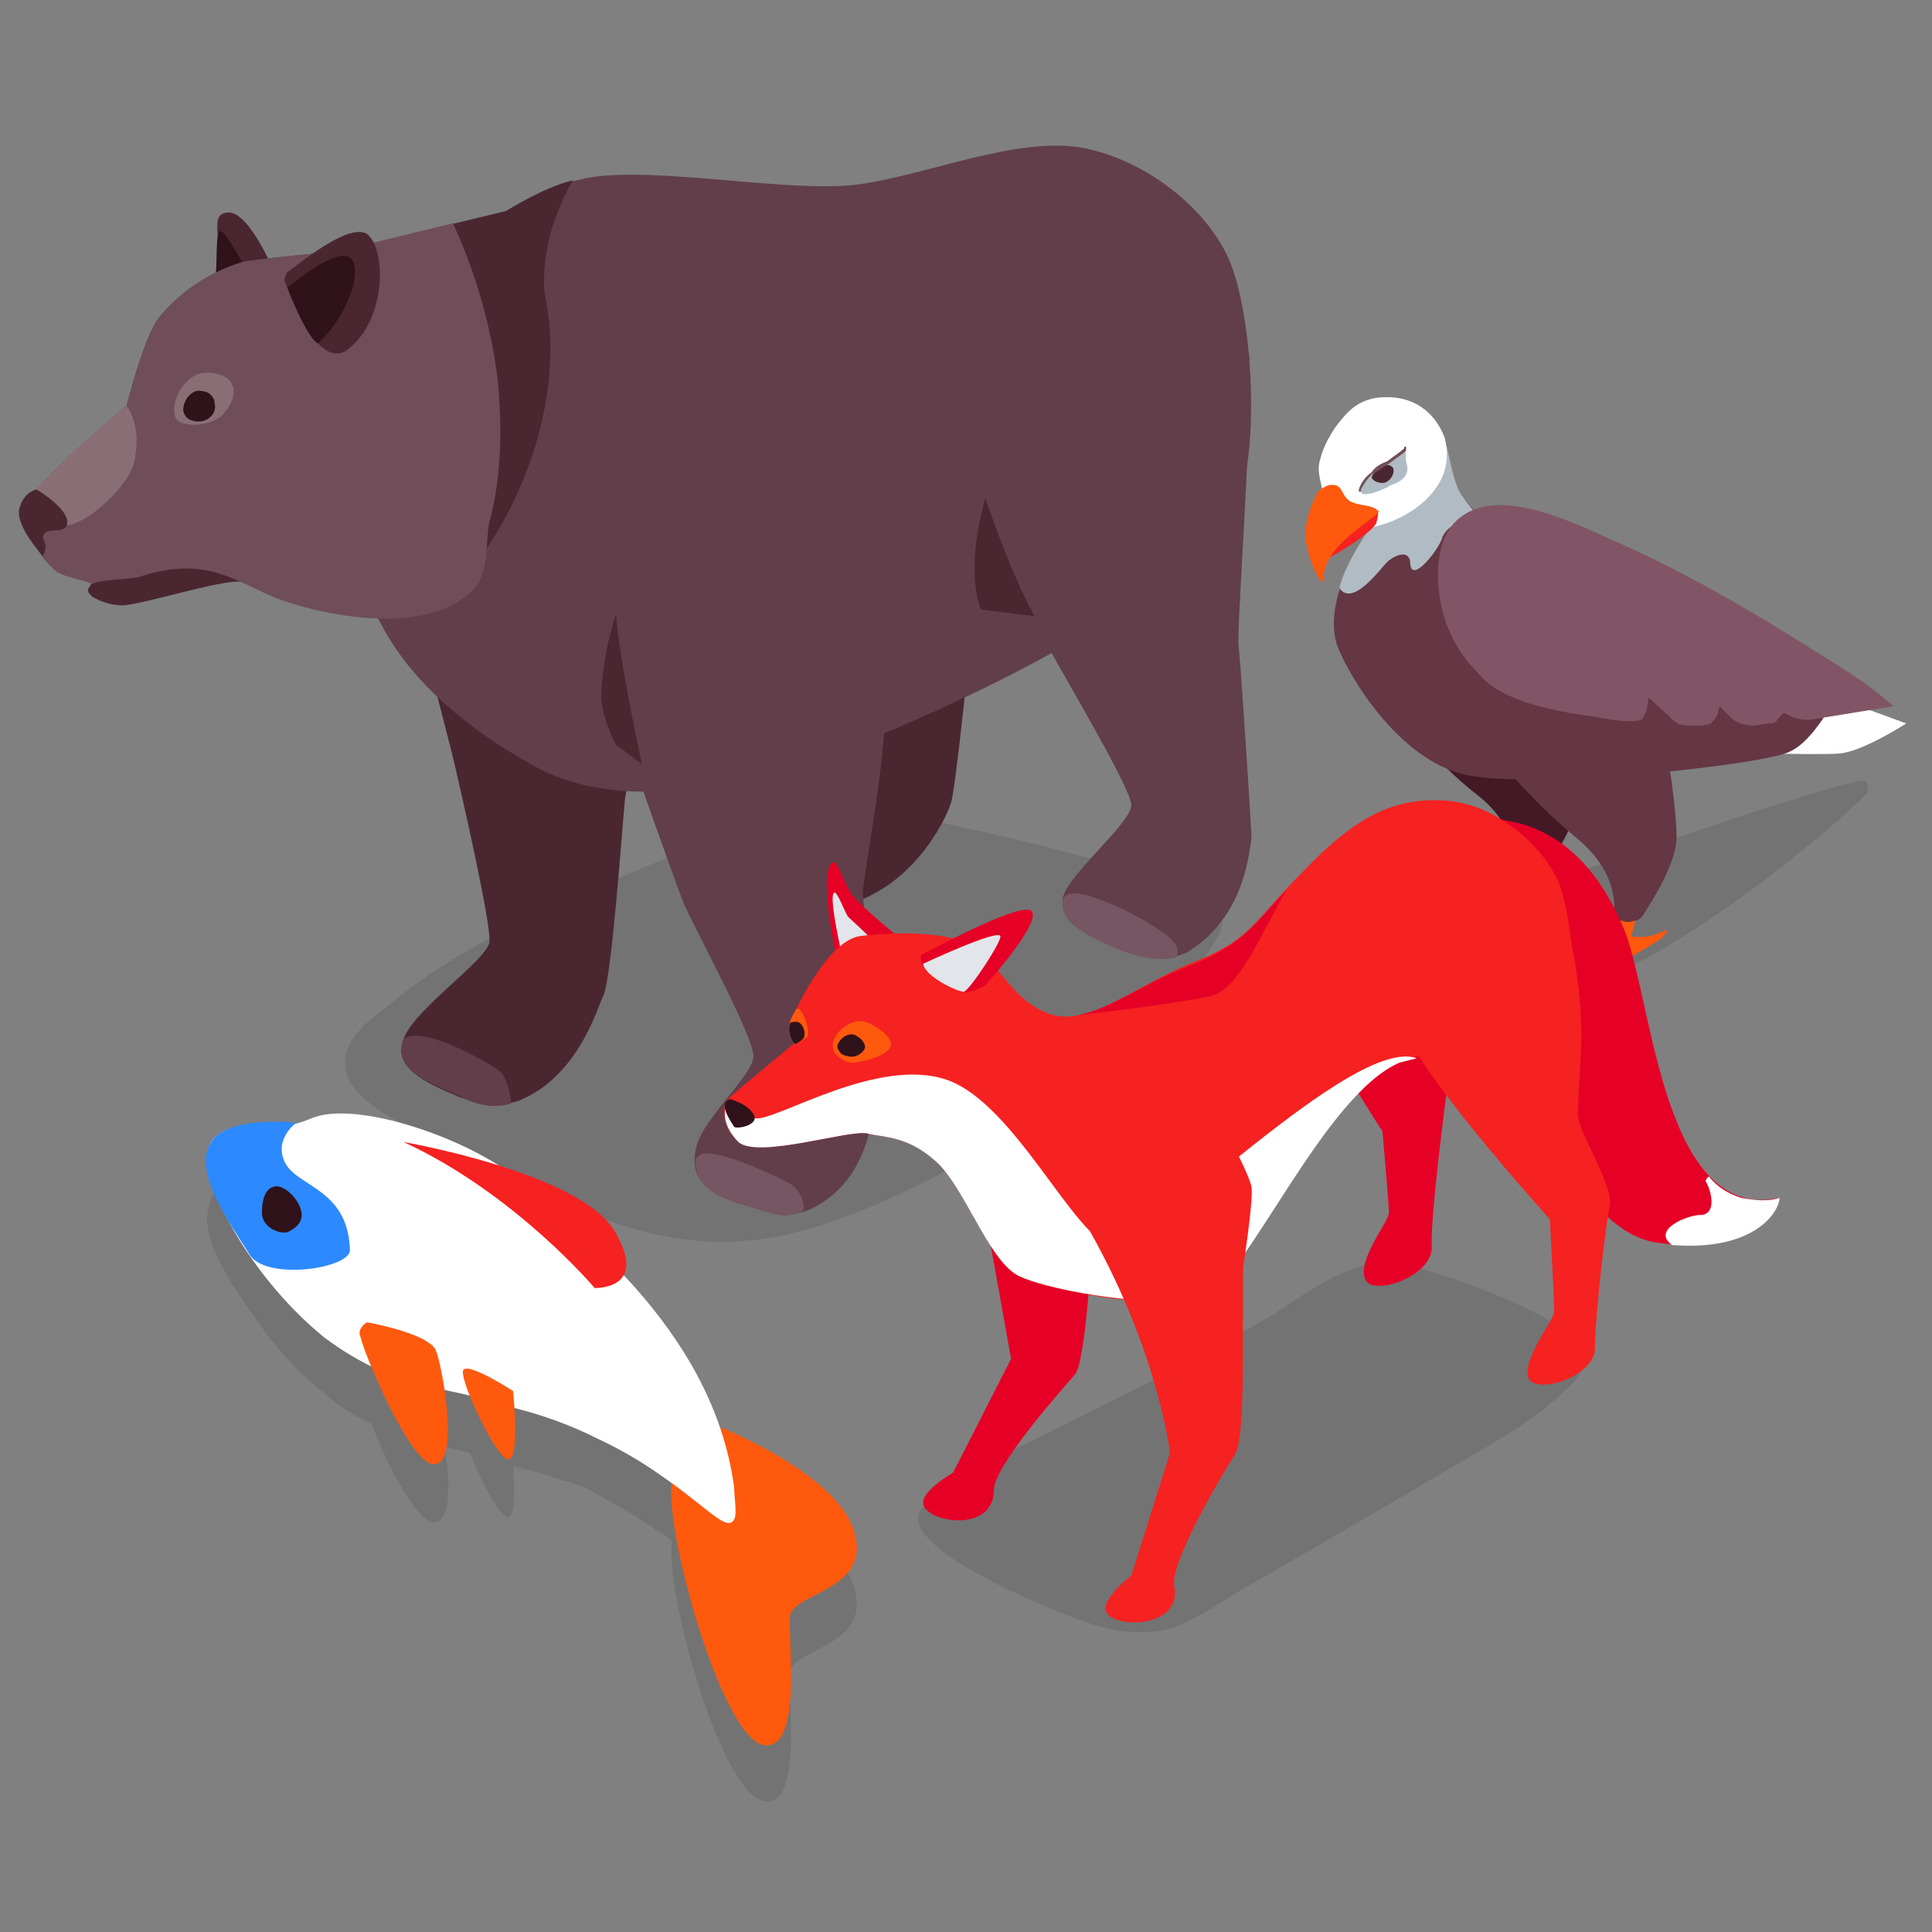<svg version="1.2" xmlns="http://www.w3.org/2000/svg" viewBox="0 0 90 90" width="90" height="90">
	<rect x="0" y="0" width="90" height="90" fill="#808080" stroke="none"/>
	<title>New Project</title>
	<style>
		.s0 { mix-blend-mode: multiply;fill: #000000 } 
		.s1 { fill: #ff590e } 
		.s2 { fill: #ffffff } 
		.s3 { fill: #431926 } 
		.s4 { fill: #653643 } 
		.s5 { fill: #b1bbc4 } 
		.s6 { fill: #f62121 } 
		.s7 { fill: #4a2730 } 
		.s8 { fill: #6f4e5a } 
		.s9 { fill: #815565 } 
		.s10 { fill: #30121b } 
		.s11 { fill: #613e4a } 
		.s12 { fill: #896e76 } 
		.s13 { fill: #765662 } 
		.s14 { fill: #e60026 } 
		.s15 { fill: #e2e6ea } 
		.s16 { opacity: .1;fill: #000000 } 
		.s17 { fill: #2c89ff } 
	</style>
	<g id="Folder 1">
		<g id="Layer" style="opacity: .1">
			<path id="Layer" class="s0" d="m67.4 44.3c1.1-1.9 4.6-3.1 7-4c3.7-1.3 12.2-4.2 12.5-3.9q0.1 0.1 0.1 0.2q0 0.2 0 0.3c0.1 0.1-8.9 8.4-15.2 9.7c-1.4 0.3-2.8 0.3-3.8-0.2c-0.9-0.5-1.2-1.3-0.6-2.1z" />
		</g>
		<path id="Layer" class="s1" d="m75.5 44.3c-0.2 0.3-1.2 0.2-1.7 0.2c-0.6 0-1.3 0.8-1.3 0.8c0 0 0.3-1.2 0.9-1.3c0.7-0.2 1.8-0.3 1.8-0.3c0 0 0.5 0.3 0.3 0.6z" />
		<path id="Layer" class="s1" d="m76.1 44.4c-0.2 0.3-1.3 0.3-1.8 0.3c-0.5 0-1.2 0.7-1.2 0.7c0 0 0.2-1.2 0.9-1.3c0.6-0.1 1.7-0.3 1.7-0.3c0 0 0.6 0.3 0.4 0.6z" />
		<path id="Layer" class="s1" d="m74.7 43.8c0 0 0.7-0.2 1.2-0.2q0.5 0.1 1 0c0.3-0.1 0.8-0.3 0.8-0.3q-0.2 0.4-0.6 0.6c-0.3 0.2-1 0.6-1 0.6l-1.1-0.3z" />
		<path id="Layer" class="s1" d="m76.4 44.2c-0.1 0.3-1.1 0.6-1.6 0.7c-0.5 0.1-1.1 0.9-1.1 0.9c0 0 0.1-1.2 0.7-1.4c0.6-0.3 1.6-0.6 1.6-0.6c0 0 0.5 0.1 0.4 0.4z" />
		<path id="Layer" fill-rule="evenodd" class="s1" d="m75 44.1c0.2-0.2 0.6-2.4 0.6-2.4l0.8 0.3l-0.5 2zm-4.3-2.4c0 0-1.2 0.2-1.9 0.3c-0.6 0.1-0.8 1.3-0.8 1.3c0 0 0.7-0.7 1.2-0.8c0.5 0 1.6 0.1 1.8-0.2c0.1-0.3-0.3-0.6-0.3-0.6z" />
		<path id="Layer" class="s1" d="m71.5 42.4c-0.2 0.4-1.2 0.3-1.7 0.3c-0.6 0-1.3 0.7-1.3 0.7c0 0 0.3-1.1 0.9-1.3c0.7-0.1 1.7-0.2 1.7-0.2c0 0 0.6 0.2 0.4 0.5z" />
		<path id="Layer" class="s1" d="m70.1 41.8c0 0 0.8-0.2 1.2-0.1q0.6 0.1 1.1-0.1c0.2-0.1 0.7-0.3 0.8-0.3q-0.3 0.4-0.7 0.6c-0.3 0.2-0.9 0.6-0.9 0.6l-1.2-0.2z" />
		<path id="Layer" class="s1" d="m71.8 42.2c-0.1 0.4-1 0.6-1.5 0.7c-0.5 0.1-1.1 0.9-1.1 0.9c0 0 0-1.2 0.6-1.4c0.7-0.2 1.7-0.6 1.7-0.6c0 0 0.5 0.1 0.3 0.4z" />
		<path id="Layer" class="s1" d="m70.4 42.1c0.2-0.2 0.7-2.4 0.7-2.4l0.8 0.3l-0.6 2.1z" />
		<path id="Layer" class="s2" d="m84.7 32.2l4.1 1.5c0 0-2 1.3-3.1 1.4c-1.1 0.1-6.9-0.1-6.9-0.1z" />
		<path id="Layer" class="s3" d="m72.8 31.4c0 0 0.7 4 0.7 5.7c0 1.2-1.1 2.8-1.6 3.6q-0.2 0.2-0.4 0.3q-0.3 0.1-0.5 0q-0.2-0.1-0.3-0.3q-0.2-0.1-0.1-0.3c0-0.7-0.2-2.1-1.7-3.3c-2.2-1.7-4.1-4.2-4.1-4.2z" />
		<path id="Layer" class="s4" d="m67.3 21.9c0 0 0.5 1.1 2 2.5c1.5 1.3 5 2.5 8 3.7c3 1.2 8.2 4.4 8.2 4.4c0 0-1 2-2.1 2.5c-1 0.6-11.8 1.8-15.1 1.1c-3.2-0.7-5.5-4.7-6-6c-1-2.9 2.9-7.4 2.9-7.4z" />
		<path id="Layer" class="s4" d="m77.4 33.4c0 0 0.7 3.9 0.7 5.6c0 1.2-1.1 2.9-1.6 3.7q-0.2 0.2-0.4 0.2q-0.3 0.1-0.5 0q-0.2 0-0.3-0.2q-0.2-0.2-0.1-0.4c0-0.7-0.2-2-1.8-3.3c-2.1-1.7-4-4.1-4-4.1z" />
		<path id="Layer" class="s5" d="m67.4 20.8c0 0 0.3 1.5 0.5 1.9c0.1 0.4 1.1 1.5 1.1 1.5c0 0-0.4 0.5-0.8 0.3c-0.4-0.2-0.8 0.1-1 0.5c-0.1 0.5-1.4 2.2-1.5 1.3c0-0.8-0.8-0.4-1.1-0.1c-0.3 0.3-1.6 2.1-2.2 1.2c0.2-1.1 1.6-3.1 1.6-3.1z" />
		<path id="Layer" class="s2" d="m66.4 19.1q0.6 0.5 0.9 1.3q0.2 0.8 0 1.5c-0.6 2.1-4 3.4-5.5 2.4c-0.2-0.2-0.2-0.5-0.2-1.3c0-0.5-0.3-1-0.1-1.6c0.2-0.8 0.7-1.6 1.3-2.2c0.5-0.5 1.1-0.7 1.8-0.7c0.7 0 1.3 0.2 1.8 0.6z" />
		<path id="Layer" class="s5" d="m63.4 22.9c-0.1-0.7 1.2-1.3 1.4-1.5c0.6-0.4 0.7-0.7 0.7 0.1c0.1 0.3 0.2 0.8-0.7 1.1c-0.5 0.3-1.4 0.6-1.4 0.3z" />
		<path id="Layer" class="s6" d="m62.4 24.6l1.8-0.8q0 0.3-0.1 0.6c-0.4 0.6-2.2 1.6-2.2 1.6z" />
		<path id="Layer" class="s1" d="m61.4 22.9c0 0 0.4-0.4 0.8-0.3c0.4 0.1 0.3 0.6 0.8 0.8c0.5 0.2 0.9 0.1 1.2 0.4c0.2 0.1-1.1 0.8-1.9 1.7c-0.8 0.9-0.6 1.6-0.7 1.6c-0.2 0-0.8-1.4-0.8-2.3q0.1-1 0.6-1.9z" />
		<path id="Layer" class="s7" d="m64.9 21.8c0.1 0.3-0.2 0.7-0.5 0.7c-0.2 0-0.5-0.1-0.5-0.3q0.1-0.2 0.3-0.3q0.1-0.2 0.3-0.2c0.2-0.1 0.3 0 0.4 0.1z" />
		<path id="Layer" class="s8" d="m63.4 22.9q-0.1 0-0.1 0q0 0 0-0.1q0 0 0 0q0 0 0 0c0.1-0.3 0.3-0.6 0.6-0.8c0.1-0.2 0.4-0.4 0.7-0.5c0.4-0.3 0.7-0.5 0.8-0.6q0 0 0 0q0-0.1 0.1-0.1q0 0 0 0.1q0 0 0 0q0 0 0 0q0 0 0 0q0 0 0 0.1q0 0 0 0c-0.1 0.1-0.4 0.3-0.8 0.6c-0.3 0.2-0.6 0.4-0.8 0.5q-0.3 0.3-0.5 0.7q0 0 0 0q0 0.1 0 0.1z" />
		<path id="Layer" class="s9" d="m67.8 24.3c1.8-1.8 5.4 0 7.4 0.9c3.2 1.4 6.3 3.2 9.3 5.1c1.3 0.8 2.6 1.6 3.7 2.6l-3.7 0.6q-0.5 0.1-1-0.1l-0.4-0.2l-0.3 0.3q0 0.1-0.2 0.2q-0.1 0-0.2 0l-0.7 0.1c-0.4 0-0.8-0.1-1.1-0.4l-0.5-0.5l-0.1 0.4q-0.1 0.2-0.3 0.4q-0.3 0.1-0.5 0.1h-0.6q-0.5 0-0.8-0.4l-1-0.9l-0.1 0.6q-0.1 0.2-0.2 0.4q-0.2 0.1-0.5 0.1c-0.5 0-1.2-0.1-1.6-0.2c-4.1-0.5-5.1-1.5-5.6-2.1c-0.9-0.9-1.5-2.1-1.7-3.3c-0.1-0.5-0.4-2.6 0.7-3.7z" />
		<g id="Layer" style="opacity: .1">
			<path id="Layer" class="s0" d="m17.9 47c2.2-1.9 4.8-3.3 7.5-4.6c2.7-1.2 5.4-2.4 8.2-3.4c3.5-1.2 6.9-1.4 10.6-0.6c3.8 0.8 7.5 1.8 11.2 2.9q0.3 0.1 0.6 0.3c0.7 0.4 1.2 1.1 0.8 1.9c-2.6 4.5-6.9 7.9-11.7 10.5c-2.6 1.4-5.4 2.8-8.4 3.5c-3.1 0.7-5.9 0.3-8.8-0.8c-3-1.3-5.9-2.6-8.7-4.1c-1.1-0.6-2.5-1.3-3-2.4c-0.5-1.4 0.6-2.4 1.7-3.2z" />
		</g>
		<path id="Layer" class="s7" d="m9.7 14.4c1.1-2.8-0.2-4.4 0.9-4.5c1.1-0.1 2.4 3.3 2.4 3.3c0 0-4 3-3.3 1.2z" />
		<path id="Layer" class="s10" d="m9.9 13.9c0.3-1.4 0.1-2.6 0.3-3.1c0.2-0.4 1.6 2.4 1.6 2.4c0 0-2.2 2.1-1.9 0.7z" />
		<path id="Layer" class="s7" d="m30.6 25.5c0.7 3.2-1.5 11-1.5 11.9c-0.1 0.9-0.6 8.2-1 9c-0.2 0.3-1.1 3.8-4 4.9c-1 0.3-1.9 0.1-2.7-0.2c-1.7-0.7-3.1-1.4-2.6-2.7c0.5-1.4 3.8-3.6 4-4.5c0.1-0.8-1.3-6.9-1.6-8.2c-0.3-1.3-2.4-9.3-2.4-9.3c0.5-10 11-4.1 11.8-0.9zm16.2-9c0.8 3.3-1.5 11.1-1.5 12c0 0.8-0.8 8.4-1 8.9c-0.1 0.4-1.4 3.5-4.4 4.6c-2.9 1-5.1-1.4-5.2-2.4c-0.1-1 4.2-3.8 4.3-4.6c0.2-0.9-1.2-7-1.6-8.2c-0.3-1.3-0.8-9.1-0.8-9.1c0.5-10.1 9.4-4.4 10.2-1.2z" />
		<path id="Layer" class="s11" d="m19.6 12.5c0 0 4.6-3.6 7.7-4.2c3.1-0.6 9.4 0.7 12.6 0.3c3.2-0.4 7.5-2.3 10.6-1.7c3 0.6 5.8 2.9 6.8 5.3c1 2.5 1.3 7.7 0.6 10.5c-0.7 2.7-6.1 6.6-13.2 9.9c-7 3.3-14.5 5.8-19.6 3.2c-5-2.7-9.9-7.2-8.2-14.4c1.6-7.3 2.7-8.9 2.7-8.9z" />
		<path id="Layer" class="s7" d="m24.1 10.4c4.1 7-1 15.8-3.5 17.4c-2.5 1.7-8.3-0.6-9.4-0.7c-0.9-0.1-4.7 1.1-5.5 1.1q-0.7 0-1.4-0.4q-0.1-0.1-0.1-0.1q-0.1-0.1-0.1-0.2q0-0.1 0.1-0.2q0-0.1 0.1-0.1c-0.6-0.3-1.4-0.3-1.8-0.7c-0.9-1-1.6-2.4-1.1-3.2c0.9-1.4 4.5-4.4 4.5-4.4c0 0 0.8-3.2 1.5-4.1c1-1.2 2.3-2.1 3.9-2.6c0.3-0.1 4.5-0.5 4.5-0.5l7.9-1.9q0.2 0.3 0.4 0.6z" />
		<path id="Layer" class="s11" d="m40.8 28.8c1.4 3.1-0.7 12-0.6 12.9c0.1 0.9 0.6 8.6 0.6 9.1c-0.1 0.3 0 3.9-2.8 5.4c-1 0.6-2.1 0.3-3.1 0c-1.6-0.4-2.8-1.1-2.5-2.6c0.2-1.4 2.7-3.5 2.7-4.4c0-0.9-2.6-5.7-3.2-7c-0.5-1.2-3.5-9.8-3.5-9.8c-1.2-10 11.1-6.6 12.4-3.6zm17.4-12.1c0.1 3.8-0.6 12.5-0.5 13.4c0.1 0.8 0.6 8.5 0.6 9c-0.1 0.3-0.2 3.5-2.9 5.2c-0.6 0.4-2 0.5-3.3-0.2c-1.2-0.6-2.5-0.7-2.6-2.1c-0.1-1 3.2-3.6 3.2-4.5c0-0.8-3.5-6.6-4.1-7.8c-0.5-1.2-2.2-8.6-2.2-8.6c-1.2-10 11.7-7.7 11.8-4.4z" />
		<path id="Layer" class="s11" d="m24.8 27.1c0-2.5 7.5-6.9 12.3-3.8c4.8 3.1 3.2 15.5 3.2 15.5c0 0-3.5 4.2-9.6-1.9c-5.2-5.3-5.9-7.3-5.9-9.8z" />
		<path id="Layer" class="s8" d="m22.8 24.3c-0.2 1 0 2.3-0.7 3.1c-2.2 2.4-7.4 1.2-9.4 0.4c-2-0.9-3.3-1.9-6.3-0.9c-0.6 0.1-1.7 0.1-2.1 0.3c-0.4-0.2-1.3-0.3-1.7-0.6c-1.3-1.1-1.6-2.7-1.2-3.3c0.9-1.5 4.5-4.4 4.5-4.4c0 0 0.8-3.2 1.5-4.1c1-1.2 2.3-2.1 3.9-2.6c0.3-0.1 4.5-0.5 4.5-0.5l5.3-1.3c1.1 2.4 1.8 4.9 2.1 7.4c0.1 1.3 0.3 4-0.4 6.5z" />
		<path id="Layer" class="s12" d="m5.9 18.9c0 0 0.8 1 0.3 2.8c-0.5 1.4-3 3.4-3.6 2.6c-0.6-0.8-1.6-0.2-1.4-0.8c0.5-1.2 4.7-4.6 4.7-4.6zm4.9-1c0.3 0.5-0.2 1.2-0.5 1.5c-0.7 0.5-1.8 0.5-2.1 0.1c-0.3-0.6 0.2-1.8 1.1-2.1c0.5-0.1 1.3 0 1.5 0.5z" />
		<path id="Layer" class="s7" d="m1.7 22.8c0 0 1.7 1 1.4 1.7c-0.2 0.4-1 0-1.1 0.5c0 0.2 0.2 0.4 0.1 0.6q0 0.1-0.1 0.3c0 0-1.3-1.4-1.1-2.2c0.2-0.8 0.8-0.9 0.8-0.9z" />
		<path id="Layer" class="s10" d="m10 18.8c0.1 0.4-0.2 0.7-0.5 0.8c-0.3 0.1-0.8 0-0.9-0.3c-0.2-0.3 0.1-1 0.6-1.1q0.3 0 0.5 0.1q0.3 0.2 0.3 0.5z" />
		<path id="Layer" class="s7" d="m26.7 8.4c0 0-1.9 2.9-1.2 6.2q-1.3-2.2-2.2-4.6c0 0 2-1.3 3.4-1.6zm-13.4 4.8q-0.1-0.2 0-0.3q0-0.2 0.2-0.3c0.8-0.6 2.8-2.2 3.6-1.7c0.9 0.7 0.9 3.9-0.8 5.3c-1.3 1.2-2.6-1.9-3-3z" />
		<path id="Layer" class="s10" d="m13.4 13.4c0 0 2.2-1.9 2.9-1.4c0.7 0.5-0.2 2.9-1.5 4c-0.6-0.4-1.4-2.6-1.4-2.6z" />
		<path id="Layer" class="s11" d="m21.3 51c-1.7-0.7-3-1.3-2.5-2.6c0.9-0.7 4.1 1.2 4.5 1.5c0.3 0.3 0.5 1.1 0.5 1.5c-0.9 0.3-1.8 0-2.5-0.4z" />
		<path id="Layer" class="s13" d="m36.9 55.2c0.5 0.4 0.6 1 0.5 1.2c-0.8 0.4-1.3 0.2-2.5-0.2c-1.4-0.4-2.4-0.8-2.5-2q0-0.1 0-0.2q0.1-0.1 0.2-0.2c0.7-0.4 3.8 1.1 4.3 1.4zm17.7-11.4c0.3 0.3 0.3 0.5 0.2 0.8c-0.8 0.2-1.9 0-3-0.5c-1.1-0.5-2.4-1.1-2.3-2.1q0-0.2 0.2-0.3c0.7-0.5 4.3 1.4 4.9 2.1z" />
		<path id="Layer" fill-rule="evenodd" class="s7" d="m28 32.4q0.1-2 0.7-3.8c0.1 1.9 1.2 7 1.2 7l-1.2-0.9c0 0-0.7-1.3-0.7-2.3zm17.7-4l2.5 0.3c-1.1-1.9-2.3-5.5-2.3-5.5c-1 3.6-0.2 5.2-0.2 5.2z" />
		<g id="Layer" style="opacity: .1">
			<path id="Layer" class="s0" d="m43 70.2c0.9-0.9 3.3-2.3 4.5-2.8c2.6-1.3 5.2-2.6 7.8-3.9q2-1.1 3.9-2.2c1.1-0.7 2.3-1.6 3.6-2.1q1.2-0.5 2.4-0.4c2.8 0.8 5.7 1.8 8.1 3.4c0 0.1 1.3 0.9-0.2 2.4c-1.8 1.8-4.1 2.9-6.4 4.3q-3.9 2.3-7.9 4.6c-1.3 0.7-2.5 1.6-3.8 2.2c-1.3 0.5-2.7 0.4-4 0c-1.4-0.4-9.7-3.7-8-5.5z" />
		</g>
		<path id="Layer" class="s14" d="m38.9 44.3c0 0-0.6-2.9-0.3-3.8c0.3-1 0.6 0.5 1.1 1.2c0.6 0.7 2.1 1.9 2.1 1.9c0 0-2.4 1.1-2.9 0.7z" />
		<path id="Layer" class="s15" d="m39.2 44.4c0 0-0.5-2.2-0.4-2.7c0.1-0.5 0.5 0.7 0.7 1c0.3 0.3 1.6 1.4 1.5 1.7c-0.2 0.3-1.8 0-1.8 0z" />
		<path id="Layer" fill-rule="evenodd" class="s14" d="m51 55.6c0 0-0.3 7.5-0.9 8.4c-0.7 0.8-3.8 4.3-3.8 5.4c0 2.1-3.3 1.5-3.3 0.6c0-0.6 1.4-1.4 1.4-1.4l2.7-5.3l-1.4-7.8c3.7-2 5.3 0.1 5.3 0.1zm9.7-10c0.2 1.8 3.7 7.1 3.7 7.1c0 0 0.3 3.4 0.3 3.8c0 0.4-1.5 2.2-1.1 3.1c0.3 0.8 3.1-0.1 3.1-1.5c-0.1-1.3 0.7-7.3 0.7-7.3c0 0-1.7-2.4-1.7-3.2c0.1-3 1.7-3.9 0.2-4.5c-2.9-1.2-5.4 0.8-5.2 2.5zm7.1-0.8c3.2 5.6 5.7 12.7 9.5 13.1c4.4 0.6 5.6-1.5 5.6-2.1c-5.4 1.2-5.9-9-7.2-12.4c-2.9-7.2-8.6-4.9-8.6-4.9c0 0-1.7 2 0.7 6.3z" />
		<path id="Layer" class="s6" d="m36.8 47.6c0.2-0.4 1.7-3.8 3.3-4c1.7-0.2 3.9-0.2 5.1 0.4c1.3 0.7 1.8 2.5 3.6 3.2c1.8 0.7 3.8-1.1 6.6-2.3c2.9-1.1 2.9-1.9 5.3-4.3c2.3-2.4 4.1-3.5 6.7-3.3c2.6 0.2 5 2.6 5.4 4.4c0.5 1.8 0.8 5.8 0.4 7.6c-0.2 0.9-4.6-1.2-8.1 0.2c-3.4 1.5-7 10-9 10.8c-1.9 0.9-7.2-0.2-8.5-0.8c-1.4-0.5-2.5-3.8-3.8-5.2c-1.4-1.4-2.6-1.3-3.4-1.5c-0.8-0.2-5.1 1.2-6 0.4c-0.9-0.8-0.7-1.8-0.5-2c0.2-0.2 3.1-2.6 3.1-2.6c0 0-0.3-0.6-0.2-1z" />
		<path id="Layer" class="s14" d="m42.9 44.5c0 0 4.4-2.4 5.1-2.1c0.7 0.4-2.1 3.5-2.1 3.5c0 0-0.7 0.4-1 0.3c-0.7-0.3-2.1-0.8-2-1.7z" />
		<path id="Layer" class="s6" d="m73.3 44.4c0.6 3.6 0.3 4.5 0.2 7.5c0 0.8 1.6 3.2 1.5 4.2c-0.2 0.9-0.7 5.3-0.7 6.6c0.1 1.4-2.7 2.3-3.1 1.5c-0.3-0.9 1.2-2.7 1.2-3.1c0-0.5-0.2-4.3-0.2-4.3c0 0-6.6-7.3-6.8-9.1c-0.2-1.7 7.3-6.9 7.9-3.3z" />
		<path id="Layer" fill-rule="evenodd" class="s1" d="m41.5 48.7c-0.1 0.5-1.4 0.8-1.8 0.8c-0.4 0-0.9-0.4-0.9-0.7c-0.1-0.6 0.8-1.4 1.5-1.2c0.4 0.1 1.3 0.7 1.2 1.1zm-4.4-1.7c0.2-0.2 0.7 1 0.5 1.3c0 0-0.5 0.4-0.5 0.3c-0.2-0.3-0.3-0.6-0.3-1q0.1-0.3 0.3-0.6z" />
		<path id="Layer" class="s2" d="m66 49.3q-0.4 0.1-0.8 0.2c-3.5 1.5-7.1 10-9 10.8c-2 0.8-7.3-0.2-8.6-0.8c-1.4-0.5-2.5-3.8-3.8-5.2c-1.4-1.4-2.6-1.3-3.4-1.5c-0.8-0.2-5.1 1.2-6 0.4c-0.6-0.6-0.7-1.2-0.6-1.6q0.6 0.4 1.4 0.5c1 0.1 5.7-2.9 8.9-1.8c3.2 1.1 6 7.5 7.7 7.7c1.6 0.3 11.2-9.8 14.2-8.7z" />
		<path id="Layer" class="s10" d="m34 51.2c0 0 0.8 0.2 1.1 0.7c0.3 0.5-0.7 0.7-0.9 0.6c-0.1-0.2-0.8-1.1-0.2-1.3z" />
		<path id="Layer" class="s6" d="m58 57c-0.3 2.3 0.2 9.8-0.5 10.8c-0.7 1.1-3 5-2.8 6.1c0.4 2-3 2-3.2 1.1c-0.1-0.6 1.2-1.6 1.2-1.6l1.8-5.7c0 0-0.5-4.6-3.7-10.3c-3.6-6.5 7.6-3 7.2-0.4z" />
		<path id="Layer" class="s14" d="m50.1 47.3c1.5-0.2 3.2-1.5 5.3-2.3c2.5-1 2.9-1.8 4.5-3.5c-1.2 2.1-2.2 4.6-3.5 4.9c-1.8 0.4-6.3 0.9-6.3 0.9z" />
		<path id="Layer" class="s6" d="m57.9 61.5c0 0-0.5-1.4-0.7-2.3c-0.1-1-0.6-2.4-0.9-3.5c-0.3-1 0.8-3 0.8-3c0 0 1.1 2 1.2 2.6c0.1 0.6-0.4 3.8-0.4 3.8z" />
		<path id="Layer" fill-rule="evenodd" class="s10" d="m40.3 48.8c-0.1 0.3-0.5 0.5-0.8 0.4q-0.1 0-0.3-0.1q-0.1-0.1-0.2-0.3c0-0.3 0.4-0.7 0.8-0.6c0.2 0.1 0.5 0.3 0.5 0.6zm-3.2-1.2c0.3 0 0.5 0.6 0.3 0.8c0 0-0.3 0.3-0.4 0.2q-0.3-0.4-0.2-0.9c0-0.1 0.2-0.1 0.3-0.1z" />
		<path id="Layer" class="s15" d="m43 44.9c0 0 3.4-1.6 3.6-1.3c0.1 0.2-1.4 2.5-1.7 2.6c-0.3 0-1.8-0.7-1.9-1.3z" />
		<path id="Layer" class="s2" d="m77.9 58c-1-0.7 0.7-1.4 1.3-1.4c0.7 0 0.6-0.9 0.3-1.5c-0.1-0.1 0-0.2 0.1-0.3c0.4 0.5 0.9 0.8 1.5 1c0.6 0.1 1.2 0.2 1.8 0c0 0.6-1.1 2.5-5 2.2z" />
		<path id="Layer" class="s16" d="m11.6 61q-0.4-0.6-0.8-1.2c-0.7-1.2-1.5-2.7-1-3.8q0-0.2 0.2-0.4q0.1 0 0.1-0.1c1.1-0.9 3.7-0.5 3.7-0.5q0.4-0.1 0.7-0.3c0.6-0.2 1.4-0.2 2.2-0.1q2.4 0.3 4.6 1.3q1 0.4 1.9 1c2.2 0.7 4.6 1.7 5.4 3.1c0.7 1 0.7 1.7 0.5 2c1.7 1.9 3.5 4.3 4.4 7.2l0.1-0.1c0 0 5.5 2.2 6.2 4.9c0.8 2.7-2.9 2.8-3 3.9c-0.1 1.2 0.6 6.3-1.2 6c-2-0.3-4.6-9.6-4.3-12.1q-0.3-0.3-0.7-0.5q-1.3-0.9-2.8-1.7q-0.7-0.4-1.4-0.6h-0.1q-1.1-0.4-2.4-0.7c0.1 1.1 0.1 2.8-0.4 2.3c-0.5-0.4-1.2-1.9-1.6-2.9q-0.7-0.2-1.2-0.3c0.3 1.5 0.3 3.4-0.4 3.5c-0.8 0.2-2.3-2.7-3-4.6q-1.2-0.5-2.2-1.4q-2-1.6-3.4-3.8q-0.1 0-0.1-0.1z" />
		<path id="Layer" class="s1" d="m33.6 66.5c0 0 5.5 2.2 6.2 4.9c0.8 2.7-2.9 2.8-3 3.9c-0.1 1.1 0.6 6.2-1.2 6c-2.1-0.3-5-11.3-4.2-12.6q0.9-1.3 2.2-2.2z" />
		<path id="Layer" class="s2" d="m34.2 69.3c0 0.6 0.2 1.4-0.1 1.6c-0.4 0.3-1.3-0.8-3.5-2.3q-1.3-0.9-2.8-1.6q-1.8-0.9-3.8-1.4c-3.5-1.1-4.3-0.8-6.4-1.8q-1.3-0.6-2.5-1.5c-3.7-3-6.4-8.2-5.1-9.3c1.2-1.1 2.1 0.1 4.5-0.9c2.1-0.9 7.5 1 9.7 2.9c2.1 1.9 9 6.7 10 14.3z" />
		<path id="Layer" class="s17" d="m13.8 52.3c0 0-1.1 0.8-0.5 1.9c0.6 1.1 2.9 1.2 3 4c0.1 0.9-4 1.5-4.7 0.2c-0.8-1.3-3-4.2-1.5-5.5c1.1-0.9 3.7-0.6 3.7-0.6z" />
		<path id="Layer" class="s10" d="m12.7 55.3c0.4-0.2 1.1 0.4 1.3 1c0.2 0.6-0.2 0.9-0.6 1.1c-0.5 0.1-1.2-0.3-1.2-0.9c0-0.7 0.2-1.1 0.5-1.2z" />
		<path id="Layer" class="s1" d="m20.3 62.9c0.3 0.7 1.1 5.1 0 5.3c-1.1 0.3-3.4-5.3-3.5-5.9q-0.1-0.2 0-0.4q0.1-0.2 0.3-0.3c0.6 0.1 2.9 0.6 3.2 1.3zm3.2 5c-0.7-0.6-2.2-3.9-1.9-4.1c0.3-0.3 2.3 1 2.3 1c0 0 0.4 3.8-0.4 3.1z" />
		<path id="Layer" class="s6" d="m18.8 53.2c0 0 8.1 1.4 9.8 4.1c1.7 2.8-0.9 2.7-0.9 2.7c0 0-3.7-4.4-8.9-6.8z" />
	</g>
</svg>